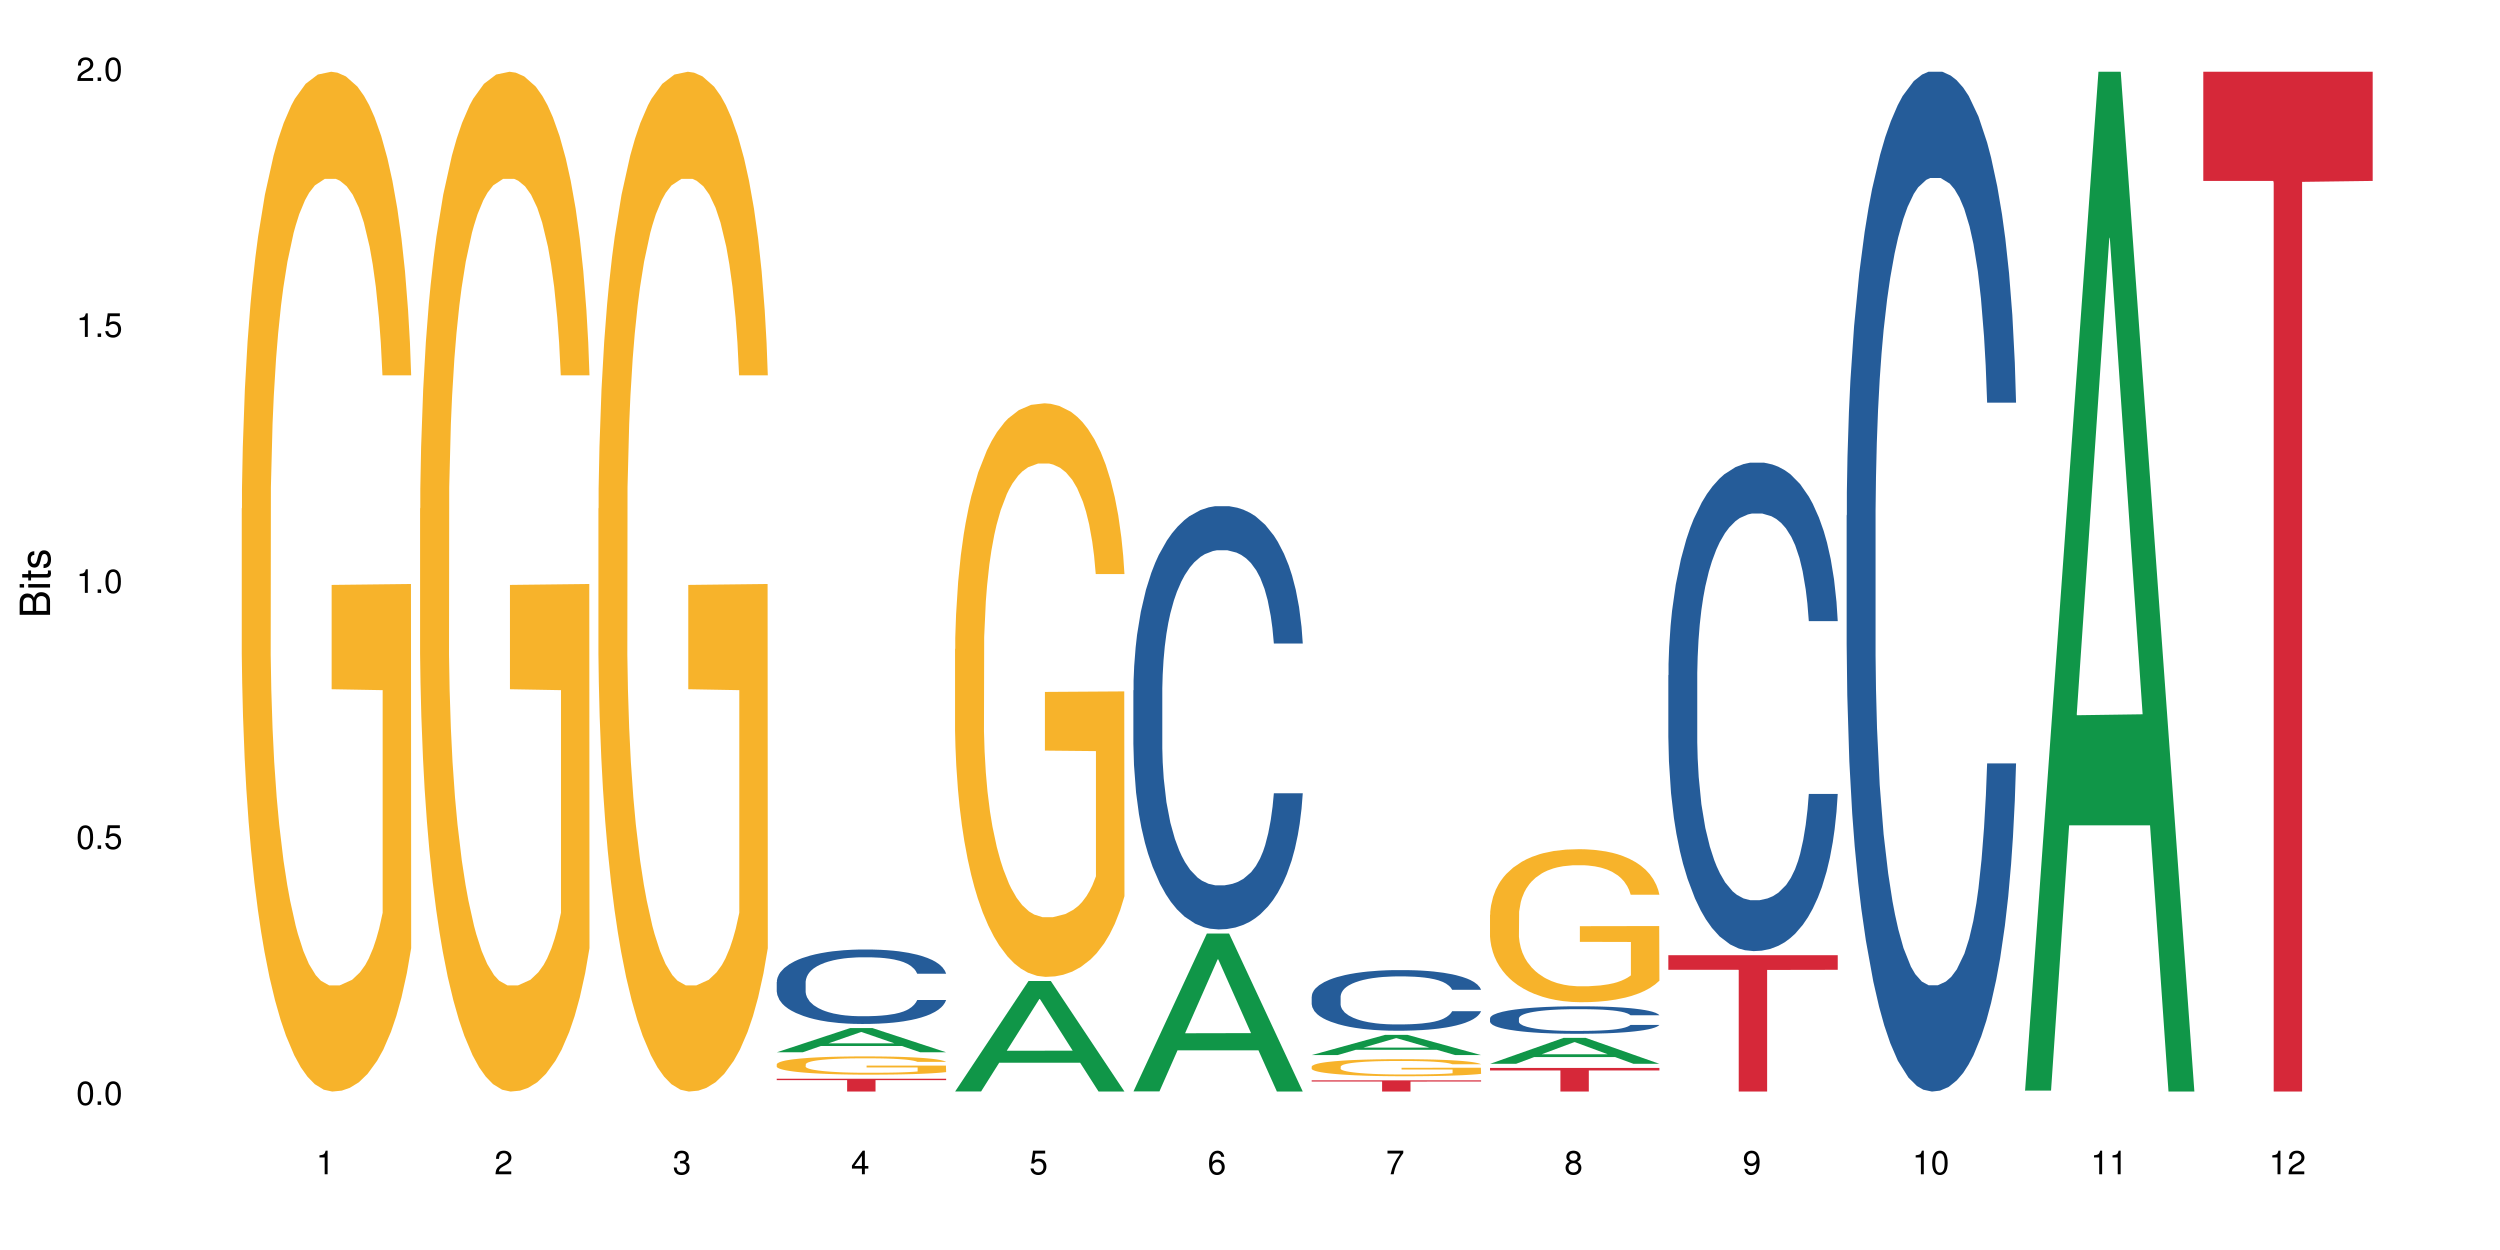 <?xml version="1.0" encoding="UTF-8"?>
<svg xmlns="http://www.w3.org/2000/svg" xmlns:xlink="http://www.w3.org/1999/xlink" width="720pt" height="360pt" viewBox="0 0 720 360" version="1.1">
<defs>
<g>
<symbol overflow="visible" id="glyph0-0">
<path style="stroke:none;" d=""/>
</symbol>
<symbol overflow="visible" id="glyph0-1">
<path style="stroke:none;" d="M 2.641 -6.797 C 2 -6.797 1.422 -6.531 1.078 -6.047 C 0.641 -5.453 0.406 -4.547 0.406 -3.297 C 0.406 -1 1.188 0.219 2.641 0.219 C 4.078 0.219 4.859 -1 4.859 -3.234 C 4.859 -4.562 4.656 -5.438 4.203 -6.047 C 3.844 -6.531 3.281 -6.797 2.641 -6.797 Z M 2.641 -6.047 C 3.547 -6.047 4 -5.125 4 -3.312 C 4 -1.375 3.562 -0.484 2.625 -0.484 C 1.734 -0.484 1.281 -1.422 1.281 -3.281 C 1.281 -5.141 1.734 -6.047 2.641 -6.047 Z M 2.641 -6.047 "/>
</symbol>
<symbol overflow="visible" id="glyph0-2">
<path style="stroke:none;" d="M 1.828 -1 L 0.828 -1 L 0.828 0 L 1.828 0 Z M 1.828 -1 "/>
</symbol>
<symbol overflow="visible" id="glyph0-3">
<path style="stroke:none;" d="M 4.562 -6.797 L 1.062 -6.797 L 0.547 -3.094 L 1.328 -3.094 C 1.719 -3.562 2.047 -3.734 2.578 -3.734 C 3.484 -3.734 4.062 -3.109 4.062 -2.094 C 4.062 -1.125 3.484 -0.531 2.578 -0.531 C 1.828 -0.531 1.375 -0.906 1.188 -1.672 L 0.328 -1.672 C 0.453 -1.109 0.547 -0.844 0.75 -0.594 C 1.125 -0.078 1.828 0.219 2.594 0.219 C 3.969 0.219 4.922 -0.781 4.922 -2.219 C 4.922 -3.562 4.031 -4.484 2.719 -4.484 C 2.25 -4.484 1.859 -4.359 1.469 -4.062 L 1.734 -5.969 L 4.562 -5.969 Z M 4.562 -6.797 "/>
</symbol>
<symbol overflow="visible" id="glyph0-4">
<path style="stroke:none;" d="M 2.484 -4.844 L 2.484 0 L 3.328 0 L 3.328 -6.797 L 2.766 -6.797 C 2.469 -5.75 2.281 -5.609 0.984 -5.453 L 0.984 -4.844 Z M 2.484 -4.844 "/>
</symbol>
<symbol overflow="visible" id="glyph0-5">
<path style="stroke:none;" d="M 4.859 -0.828 L 1.281 -0.828 C 1.359 -1.391 1.672 -1.75 2.5 -2.234 L 3.469 -2.75 C 4.406 -3.266 4.906 -3.969 4.906 -4.812 C 4.906 -5.375 4.672 -5.906 4.266 -6.266 C 3.859 -6.625 3.375 -6.797 2.719 -6.797 C 1.859 -6.797 1.219 -6.5 0.844 -5.922 C 0.609 -5.562 0.5 -5.125 0.484 -4.438 L 1.328 -4.438 C 1.359 -4.906 1.406 -5.188 1.531 -5.406 C 1.75 -5.812 2.188 -6.062 2.703 -6.062 C 3.469 -6.062 4.031 -5.516 4.031 -4.781 C 4.031 -4.25 3.719 -3.797 3.125 -3.438 L 2.234 -2.938 C 0.812 -2.141 0.406 -1.5 0.328 0 L 4.859 0 Z M 4.859 -0.828 "/>
</symbol>
<symbol overflow="visible" id="glyph0-6">
<path style="stroke:none;" d="M 2.125 -3.125 L 2.578 -3.125 C 3.516 -3.125 3.984 -2.703 3.984 -1.891 C 3.984 -1.031 3.469 -0.531 2.578 -0.531 C 1.656 -0.531 1.203 -0.984 1.156 -1.969 L 0.312 -1.969 C 0.344 -1.422 0.438 -1.078 0.609 -0.766 C 0.953 -0.109 1.625 0.219 2.547 0.219 C 3.953 0.219 4.859 -0.609 4.859 -1.906 C 4.859 -2.766 4.516 -3.25 3.703 -3.516 C 4.344 -3.766 4.656 -4.25 4.656 -4.938 C 4.656 -6.109 3.875 -6.797 2.578 -6.797 C 1.203 -6.797 0.484 -6.047 0.453 -4.609 L 1.297 -4.609 C 1.312 -5.016 1.344 -5.25 1.453 -5.453 C 1.641 -5.828 2.062 -6.062 2.594 -6.062 C 3.344 -6.062 3.797 -5.625 3.797 -4.906 C 3.797 -4.422 3.609 -4.141 3.25 -3.984 C 3.016 -3.891 2.719 -3.844 2.125 -3.844 Z M 2.125 -3.125 "/>
</symbol>
<symbol overflow="visible" id="glyph0-7">
<path style="stroke:none;" d="M 3.141 -1.625 L 3.141 0 L 3.984 0 L 3.984 -1.625 L 4.984 -1.625 L 4.984 -2.391 L 3.984 -2.391 L 3.984 -6.797 L 3.359 -6.797 L 0.266 -2.516 L 0.266 -1.625 Z M 3.141 -2.391 L 1 -2.391 L 3.141 -5.359 Z M 3.141 -2.391 "/>
</symbol>
<symbol overflow="visible" id="glyph0-8">
<path style="stroke:none;" d="M 4.781 -5.031 C 4.609 -6.141 3.891 -6.797 2.844 -6.797 C 2.094 -6.797 1.422 -6.438 1.031 -5.828 C 0.609 -5.172 0.406 -4.344 0.406 -3.094 C 0.406 -1.953 0.578 -1.234 0.984 -0.625 C 1.359 -0.078 1.953 0.219 2.703 0.219 C 3.984 0.219 4.922 -0.734 4.922 -2.078 C 4.922 -3.344 4.062 -4.234 2.844 -4.234 C 2.172 -4.234 1.641 -3.969 1.281 -3.469 C 1.281 -5.125 1.828 -6.047 2.797 -6.047 C 3.391 -6.047 3.797 -5.672 3.938 -5.031 Z M 2.734 -3.484 C 3.547 -3.484 4.062 -2.922 4.062 -2 C 4.062 -1.156 3.484 -0.531 2.703 -0.531 C 1.922 -0.531 1.328 -1.188 1.328 -2.047 C 1.328 -2.891 1.906 -3.484 2.734 -3.484 Z M 2.734 -3.484 "/>
</symbol>
<symbol overflow="visible" id="glyph0-9">
<path style="stroke:none;" d="M 4.984 -6.797 L 0.438 -6.797 L 0.438 -5.969 L 4.109 -5.969 C 2.5 -3.656 1.828 -2.234 1.328 0 L 2.219 0 C 2.594 -2.172 3.453 -4.047 4.984 -6.094 Z M 4.984 -6.797 "/>
</symbol>
<symbol overflow="visible" id="glyph0-10">
<path style="stroke:none;" d="M 3.75 -3.578 C 4.453 -4 4.688 -4.344 4.688 -4.984 C 4.688 -6.047 3.844 -6.797 2.641 -6.797 C 1.438 -6.797 0.594 -6.047 0.594 -4.984 C 0.594 -4.359 0.828 -4.016 1.516 -3.578 C 0.734 -3.203 0.359 -2.641 0.359 -1.891 C 0.359 -0.641 1.297 0.219 2.641 0.219 C 3.984 0.219 4.922 -0.641 4.922 -1.875 C 4.922 -2.641 4.531 -3.203 3.75 -3.578 Z M 2.641 -6.047 C 3.359 -6.047 3.812 -5.625 3.812 -4.969 C 3.812 -4.344 3.344 -3.922 2.641 -3.922 C 1.922 -3.922 1.453 -4.344 1.453 -4.984 C 1.453 -5.625 1.922 -6.047 2.641 -6.047 Z M 2.641 -3.203 C 3.484 -3.203 4.062 -2.672 4.062 -1.875 C 4.062 -1.062 3.484 -0.531 2.625 -0.531 C 1.797 -0.531 1.219 -1.078 1.219 -1.875 C 1.219 -2.672 1.797 -3.203 2.641 -3.203 Z M 2.641 -3.203 "/>
</symbol>
<symbol overflow="visible" id="glyph0-11">
<path style="stroke:none;" d="M 0.516 -1.547 C 0.672 -0.438 1.406 0.219 2.438 0.219 C 3.188 0.219 3.859 -0.141 4.266 -0.75 C 4.688 -1.406 4.891 -2.25 4.891 -3.484 C 4.891 -4.625 4.703 -5.359 4.312 -5.953 C 3.938 -6.5 3.344 -6.797 2.594 -6.797 C 1.297 -6.797 0.359 -5.844 0.359 -4.516 C 0.359 -3.25 1.234 -2.344 2.453 -2.344 C 3.094 -2.344 3.562 -2.578 4.016 -3.109 C 4 -1.453 3.469 -0.531 2.5 -0.531 C 1.906 -0.531 1.484 -0.906 1.359 -1.547 Z M 2.578 -6.062 C 3.375 -6.062 3.969 -5.406 3.969 -4.531 C 3.969 -3.688 3.375 -3.094 2.547 -3.094 C 1.734 -3.094 1.234 -3.672 1.234 -4.578 C 1.234 -5.438 1.797 -6.062 2.578 -6.062 Z M 2.578 -6.062 "/>
</symbol>
<symbol overflow="visible" id="glyph1-0">
<path style="stroke:none;" d=""/>
</symbol>
<symbol overflow="visible" id="glyph1-1">
<path style="stroke:none;" d="M 0 -0.953 L 0 -4.891 C 0 -5.719 -0.234 -6.344 -0.734 -6.797 C -1.188 -7.234 -1.812 -7.469 -2.5 -7.469 C -3.547 -7.469 -4.188 -7 -4.625 -5.875 C -4.984 -6.672 -5.641 -7.094 -6.531 -7.094 C -7.156 -7.094 -7.734 -6.859 -8.141 -6.391 C -8.562 -5.938 -8.75 -5.344 -8.75 -4.5 L -8.75 -0.953 Z M -4.984 -2.062 L -7.766 -2.062 L -7.766 -4.219 C -7.766 -4.844 -7.688 -5.203 -7.453 -5.5 C -7.219 -5.812 -6.859 -5.969 -6.375 -5.969 C -5.906 -5.969 -5.531 -5.812 -5.297 -5.5 C -5.062 -5.203 -4.984 -4.844 -4.984 -4.219 Z M -0.984 -2.062 L -4 -2.062 L -4 -4.781 C -4 -5.328 -3.859 -5.688 -3.578 -5.953 C -3.297 -6.219 -2.922 -6.359 -2.484 -6.359 C -2.062 -6.359 -1.688 -6.219 -1.406 -5.953 C -1.109 -5.688 -0.984 -5.328 -0.984 -4.781 Z M -0.984 -2.062 "/>
</symbol>
<symbol overflow="visible" id="glyph1-2">
<path style="stroke:none;" d="M -6.281 -1.797 L -6.281 -0.797 L 0 -0.797 L 0 -1.797 Z M -8.75 -1.797 L -8.75 -0.797 L -7.484 -0.797 L -7.484 -1.797 Z M -8.75 -1.797 "/>
</symbol>
<symbol overflow="visible" id="glyph1-3">
<path style="stroke:none;" d="M -6.281 -3.047 L -6.281 -2.016 L -8.016 -2.016 L -8.016 -1.016 L -6.281 -1.016 L -6.281 -0.172 L -5.469 -0.172 L -5.469 -1.016 L -0.719 -1.016 C -0.078 -1.016 0.281 -1.453 0.281 -2.234 C 0.281 -2.469 0.25 -2.719 0.188 -3.047 L -0.641 -3.047 C -0.609 -2.922 -0.594 -2.766 -0.594 -2.562 C -0.594 -2.141 -0.719 -2.016 -1.156 -2.016 L -5.469 -2.016 L -5.469 -3.047 Z M -6.281 -3.047 "/>
</symbol>
<symbol overflow="visible" id="glyph1-4">
<path style="stroke:none;" d="M -4.531 -5.25 C -5.766 -5.25 -6.469 -4.422 -6.469 -2.969 C -6.469 -1.516 -5.719 -0.562 -4.547 -0.562 C -3.562 -0.562 -3.094 -1.062 -2.734 -2.562 L -2.516 -3.484 C -2.344 -4.188 -2.094 -4.469 -1.625 -4.469 C -1.047 -4.469 -0.641 -3.875 -0.641 -3 C -0.641 -2.453 -0.797 -2 -1.062 -1.75 C -1.25 -1.594 -1.422 -1.531 -1.875 -1.469 L -1.875 -0.406 C -0.422 -0.453 0.281 -1.266 0.281 -2.922 C 0.281 -4.5 -0.5 -5.516 -1.719 -5.516 C -2.656 -5.516 -3.172 -4.984 -3.469 -3.734 L -3.703 -2.766 C -3.891 -1.953 -4.156 -1.609 -4.594 -1.609 C -5.172 -1.609 -5.547 -2.125 -5.547 -2.938 C -5.547 -3.75 -5.203 -4.172 -4.531 -4.203 Z M -4.531 -5.25 "/>
</symbol>
</g>
</defs>
<g id="surface42121">
<rect x="0" y="0" width="720" height="360" style="fill:rgb(100%,100%,100%);fill-opacity:1;stroke:none;"/>
<path style=" stroke:none;fill-rule:nonzero;fill:rgb(96.863%,70.196%,16.863%);fill-opacity:1;" d="M 69.629 146.461 L 69.688 146.191 L 69.688 140.828 L 69.926 128.758 L 70.523 112.129 L 71.297 98.449 L 72.129 87.719 L 72.664 82.086 L 73.555 74.039 L 74.328 68.141 L 76.293 56.07 L 78.793 44.805 L 80.16 39.977 L 81.707 35.414 L 83.91 30.32 L 84.922 28.441 L 88.016 24.148 L 91.523 21.469 L 95.391 20.664 L 97.176 20.93 L 99.617 22.004 L 102.949 24.953 L 104.852 27.637 L 106.34 30.32 L 107.887 33.805 L 109.789 39.172 L 111.574 45.609 L 113.004 52.047 L 114.43 60.094 L 115.621 68.676 L 116.633 78.062 L 117.523 89.328 L 118.062 98.715 L 118.418 108.105 L 110.148 108.105 L 109.672 98.715 L 109.137 91.477 L 108.242 82.625 L 107.352 76.188 L 106.457 71.09 L 104.793 64.117 L 103.363 59.824 L 101.578 56.07 L 99.855 53.656 L 97.891 52.047 L 96.699 51.508 L 93.547 51.508 L 90.691 53.387 L 89.027 55.531 L 87.836 57.68 L 86.168 61.703 L 85.16 64.922 L 84.562 67.066 L 82.777 75.383 L 81.59 82.891 L 80.934 87.988 L 80.102 96.035 L 79.508 103.277 L 78.852 114.004 L 78.496 122.051 L 78.02 140.293 L 77.961 188.574 L 78.137 198.766 L 78.496 209.762 L 78.969 219.418 L 79.684 229.609 L 80.398 237.391 L 81.648 247.852 L 82.719 254.824 L 83.551 259.383 L 85.16 266.625 L 85.812 269.039 L 87.359 273.867 L 88.965 277.625 L 90.93 280.844 L 92.418 282.453 L 94.797 283.793 L 97.832 283.793 L 101.402 282.184 L 103.664 280.039 L 105.211 277.891 L 106.219 276.016 L 107.469 273.062 L 108.363 270.383 L 109.195 267.43 L 110.207 262.871 L 110.207 198.766 L 95.512 198.496 L 95.512 168.457 L 118.359 168.188 L 118.418 273.062 L 117.168 280.305 L 115.621 287.281 L 114.133 292.645 L 112.586 297.203 L 110.387 302.301 L 108.602 305.52 L 105.863 309.273 L 103.363 311.688 L 100.746 313.297 L 98.426 314.102 L 95.691 314.371 L 93.25 313.836 L 90.633 312.227 L 88.551 310.078 L 86.645 307.398 L 84.742 303.91 L 82.363 298.277 L 80.816 293.719 L 79.207 288.086 L 77.602 281.379 L 76.176 274.137 L 75.223 268.504 L 74.27 262.066 L 73.258 254.02 L 72.309 244.898 L 71.594 236.586 L 70.938 227.195 L 70.461 218.344 L 69.988 206.277 L 69.75 196.621 L 69.629 188.305 Z M 69.629 146.461 "/>
<path style=" stroke:none;fill-rule:nonzero;fill:rgb(96.863%,70.196%,16.863%);fill-opacity:1;" d="M 120.984 146.461 L 121.047 146.191 L 121.047 140.828 L 121.281 128.758 L 121.879 112.129 L 122.652 98.449 L 123.484 87.719 L 124.02 82.086 L 124.914 74.039 L 125.688 68.141 L 127.648 56.07 L 130.148 44.805 L 131.516 39.977 L 133.062 35.414 L 135.266 30.32 L 136.277 28.441 L 139.371 24.148 L 142.883 21.469 L 146.75 20.664 L 148.535 20.93 L 150.973 22.004 L 154.305 24.953 L 156.207 27.637 L 157.695 30.32 L 159.242 33.805 L 161.148 39.172 L 162.934 45.609 L 164.359 52.047 L 165.789 60.094 L 166.977 68.676 L 167.988 78.062 L 168.883 89.328 L 169.418 98.715 L 169.773 108.105 L 161.504 108.105 L 161.027 98.715 L 160.492 91.477 L 159.602 82.625 L 158.707 76.188 L 157.816 71.09 L 156.148 64.117 L 154.723 59.824 L 152.938 56.07 L 151.211 53.656 L 149.246 52.047 L 148.059 51.508 L 144.902 51.508 L 142.047 53.387 L 140.383 55.531 L 139.191 57.68 L 137.527 61.703 L 136.516 64.922 L 135.918 67.066 L 134.133 75.383 L 132.945 82.891 L 132.289 87.988 L 131.457 96.035 L 130.863 103.277 L 130.207 114.004 L 129.852 122.051 L 129.375 140.293 L 129.316 188.574 L 129.492 198.766 L 129.852 209.762 L 130.328 219.418 L 131.039 229.609 L 131.754 237.391 L 133.004 247.852 L 134.074 254.824 L 134.906 259.383 L 136.516 266.625 L 137.168 269.039 L 138.715 273.867 L 140.324 277.625 L 142.285 280.844 L 143.773 282.453 L 146.152 283.793 L 149.188 283.793 L 152.758 282.184 L 155.02 280.039 L 156.566 277.891 L 157.578 276.016 L 158.828 273.062 L 159.719 270.383 L 160.551 267.43 L 161.562 262.871 L 161.562 198.766 L 146.867 198.496 L 146.867 168.457 L 169.715 168.188 L 169.773 273.062 L 168.523 280.305 L 166.977 287.281 L 165.492 292.645 L 163.941 297.203 L 161.742 302.301 L 159.957 305.52 L 157.219 309.273 L 154.723 311.688 L 152.102 313.297 L 149.781 314.102 L 147.047 314.371 L 144.605 313.836 L 141.988 312.227 L 139.906 310.078 L 138.004 307.398 L 136.098 303.91 L 133.719 298.277 L 132.172 293.719 L 130.566 288.086 L 128.957 281.379 L 127.531 274.137 L 126.578 268.504 L 125.625 262.066 L 124.613 254.02 L 123.664 244.898 L 122.949 236.586 L 122.293 227.195 L 121.82 218.344 L 121.344 206.277 L 121.105 196.621 L 120.984 188.305 Z M 120.984 146.461 "/>
<path style=" stroke:none;fill-rule:nonzero;fill:rgb(96.863%,70.196%,16.863%);fill-opacity:1;" d="M 172.344 146.461 L 172.402 146.191 L 172.402 140.828 L 172.641 128.758 L 173.234 112.129 L 174.008 98.449 L 174.84 87.719 L 175.375 82.086 L 176.27 74.039 L 177.043 68.141 L 179.004 56.07 L 181.504 44.805 L 182.875 39.977 L 184.422 35.414 L 186.621 30.32 L 187.633 28.441 L 190.727 24.148 L 194.238 21.469 L 198.105 20.664 L 199.891 20.93 L 202.328 22.004 L 205.66 24.953 L 207.566 27.637 L 209.051 30.32 L 210.598 33.805 L 212.504 39.172 L 214.289 45.609 L 215.715 52.047 L 217.145 60.094 L 218.336 68.676 L 219.344 78.062 L 220.238 89.328 L 220.773 98.715 L 221.129 108.105 L 212.859 108.105 L 212.383 98.715 L 211.848 91.477 L 210.957 82.625 L 210.062 76.188 L 209.172 71.09 L 207.504 64.117 L 206.078 59.824 L 204.293 56.07 L 202.566 53.656 L 200.605 52.047 L 199.414 51.508 L 196.262 51.508 L 193.402 53.387 L 191.738 55.531 L 190.547 57.68 L 188.883 61.703 L 187.871 64.922 L 187.277 67.066 L 185.492 75.383 L 184.301 82.891 L 183.648 87.988 L 182.812 96.035 L 182.219 103.277 L 181.562 114.004 L 181.207 122.051 L 180.73 140.293 L 180.672 188.574 L 180.852 198.766 L 181.207 209.762 L 181.684 219.418 L 182.398 229.609 L 183.109 237.391 L 184.359 247.852 L 185.43 254.824 L 186.266 259.383 L 187.871 266.625 L 188.527 269.039 L 190.074 273.867 L 191.68 277.625 L 193.641 280.844 L 195.129 282.453 L 197.508 283.793 L 200.543 283.793 L 204.113 282.184 L 206.375 280.039 L 207.922 277.891 L 208.934 276.016 L 210.184 273.062 L 211.074 270.383 L 211.906 267.43 L 212.918 262.871 L 212.918 198.766 L 198.223 198.496 L 198.223 168.457 L 221.07 168.188 L 221.129 273.062 L 219.883 280.305 L 218.336 287.281 L 216.848 292.645 L 215.301 297.203 L 213.098 302.301 L 211.312 305.52 L 208.578 309.273 L 206.078 311.688 L 203.461 313.297 L 201.141 314.102 L 198.402 314.371 L 195.961 313.836 L 193.344 312.227 L 191.262 310.078 L 189.359 307.398 L 187.453 303.91 L 185.074 298.277 L 183.527 293.719 L 181.922 288.086 L 180.316 281.379 L 178.887 274.137 L 177.934 268.504 L 176.984 262.066 L 175.973 254.02 L 175.02 244.898 L 174.305 236.586 L 173.652 227.195 L 173.176 218.344 L 172.699 206.277 L 172.461 196.621 L 172.344 188.305 Z M 172.344 146.461 "/>
<path style=" stroke:none;fill-rule:nonzero;fill:rgb(6.275%,58.824%,28.235%);fill-opacity:1;" d="M 223.699 303.055 L 223.75 303.047 L 244.859 296.086 L 251.273 296.086 L 272.488 303.062 L 265.031 303.062 L 259.715 301.242 L 236.418 301.242 L 231.203 303.055 L 223.699 303.055 L 238.656 300.488 L 257.578 300.48 L 248.145 297.227 L 248.039 297.219 L 247.938 297.238 L 238.605 300.48 L 238.656 300.488 Z M 223.699 303.055 "/>
<path style=" stroke:none;fill-rule:nonzero;fill:rgb(14.51%,36.078%,60%);fill-opacity:1;" d="M 223.699 282.797 L 223.758 282.777 L 223.758 282.309 L 223.938 281.562 L 224.352 280.621 L 224.77 279.973 L 225.84 278.816 L 227.328 277.703 L 228.875 276.84 L 230.004 276.328 L 231.016 275.938 L 233.336 275.211 L 234.824 274.84 L 236.43 274.508 L 238.395 274.172 L 239.82 273.977 L 243.035 273.664 L 245.414 273.527 L 247.258 273.469 L 251.246 273.469 L 253.625 273.547 L 255.352 273.645 L 257.254 273.801 L 258.863 273.977 L 261.656 274.41 L 264.156 274.957 L 265.289 275.27 L 267.074 275.879 L 268.441 276.465 L 269.395 276.977 L 270.465 277.703 L 271.414 278.582 L 272.129 279.582 L 272.488 280.426 L 264.156 280.426 L 263.742 279.641 L 263.266 279.035 L 262.371 278.23 L 261.48 277.664 L 260.23 277.094 L 259.102 276.723 L 257.551 276.348 L 256.184 276.113 L 254.758 275.938 L 253.387 275.82 L 250.77 275.703 L 247.734 275.703 L 246.605 275.742 L 244.285 275.898 L 243.035 276.035 L 241.25 276.309 L 240 276.566 L 238.512 276.957 L 237.5 277.289 L 236.254 277.801 L 235.359 278.25 L 234.348 278.898 L 233.754 279.387 L 233.219 279.934 L 232.742 280.582 L 232.387 281.27 L 232.148 281.992 L 232.027 282.699 L 232.027 285.734 L 232.148 286.441 L 232.445 287.266 L 233.219 288.461 L 234.348 289.5 L 235.656 290.32 L 236.906 290.91 L 237.621 291.184 L 238.574 291.496 L 240.059 291.891 L 242.203 292.281 L 243.453 292.438 L 245.355 292.594 L 247.32 292.672 L 249.938 292.672 L 252.258 292.594 L 253.805 292.496 L 255.41 292.34 L 257.613 292.008 L 258.98 291.695 L 260.172 291.32 L 261.062 290.949 L 261.656 290.637 L 262.551 290.027 L 263.266 289.363 L 263.801 288.676 L 264.156 288.008 L 272.488 288.008 L 272.129 288.793 L 271.594 289.559 L 271.059 290.125 L 270.227 290.812 L 269.273 291.418 L 267.906 292.105 L 266.773 292.555 L 265.289 293.047 L 263.918 293.418 L 262.43 293.75 L 260.23 294.145 L 258.801 294.34 L 257.254 294.516 L 255.41 294.672 L 253.09 294.809 L 250.59 294.887 L 248.27 294.906 L 245.773 294.867 L 243.926 294.789 L 241.488 294.613 L 238.453 294.262 L 236.254 293.891 L 234.527 293.516 L 233.039 293.125 L 231.375 292.594 L 229.23 291.734 L 227.922 291.066 L 227.031 290.52 L 226.02 289.754 L 225.305 289.066 L 224.473 287.969 L 223.875 286.578 L 223.699 285.5 Z M 223.699 282.797 "/>
<path style=" stroke:none;fill-rule:nonzero;fill:rgb(96.863%,70.196%,16.863%);fill-opacity:1;" d="M 223.699 306.496 L 223.758 306.492 L 223.758 306.395 L 223.996 306.18 L 224.59 305.879 L 225.363 305.637 L 226.195 305.441 L 226.734 305.34 L 227.625 305.199 L 228.398 305.09 L 230.363 304.875 L 232.859 304.672 L 234.23 304.586 L 235.777 304.504 L 237.977 304.414 L 238.988 304.379 L 242.082 304.305 L 245.594 304.254 L 249.461 304.242 L 251.246 304.246 L 253.684 304.266 L 257.016 304.316 L 258.922 304.367 L 260.41 304.414 L 261.957 304.477 L 263.859 304.574 L 265.645 304.688 L 267.074 304.805 L 268.5 304.949 L 269.691 305.102 L 270.703 305.27 L 271.594 305.473 L 272.129 305.641 L 272.488 305.809 L 264.215 305.809 L 263.742 305.641 L 263.203 305.512 L 262.312 305.352 L 261.422 305.234 L 260.527 305.145 L 258.863 305.02 L 257.434 304.941 L 255.648 304.875 L 253.922 304.832 L 251.961 304.805 L 250.77 304.793 L 247.617 304.793 L 244.762 304.828 L 243.094 304.867 L 241.906 304.902 L 240.238 304.977 L 239.227 305.035 L 238.633 305.074 L 236.848 305.223 L 235.656 305.355 L 235.004 305.449 L 234.168 305.59 L 233.574 305.723 L 232.922 305.914 L 232.562 306.059 L 232.086 306.387 L 232.027 307.25 L 232.207 307.434 L 232.562 307.629 L 233.039 307.805 L 233.754 307.984 L 234.469 308.125 L 235.719 308.312 L 236.789 308.438 L 237.621 308.52 L 239.227 308.648 L 239.883 308.691 L 241.43 308.777 L 243.035 308.848 L 245 308.902 L 246.484 308.934 L 248.867 308.957 L 251.898 308.957 L 255.469 308.93 L 257.73 308.891 L 259.277 308.852 L 260.289 308.816 L 261.539 308.766 L 262.43 308.715 L 263.266 308.664 L 264.277 308.582 L 264.277 307.434 L 249.578 307.43 L 249.578 306.891 L 272.426 306.887 L 272.488 308.766 L 271.238 308.895 L 269.691 309.02 L 268.203 309.117 L 266.656 309.195 L 264.453 309.289 L 262.668 309.348 L 259.934 309.414 L 257.434 309.457 L 254.816 309.484 L 252.496 309.5 L 249.758 309.504 L 247.32 309.496 L 244.699 309.465 L 242.617 309.43 L 240.715 309.379 L 238.812 309.316 L 236.43 309.215 L 234.883 309.133 L 233.277 309.035 L 231.672 308.914 L 230.242 308.785 L 229.293 308.684 L 228.34 308.566 L 227.328 308.422 L 226.375 308.262 L 225.66 308.109 L 225.008 307.941 L 224.531 307.785 L 224.055 307.566 L 223.816 307.395 L 223.699 307.246 Z M 223.699 306.496 "/>
<path style=" stroke:none;fill-rule:nonzero;fill:rgb(83.922%,15.686%,22.353%);fill-opacity:1;" d="M 223.699 310.684 L 272.488 310.684 L 272.488 311.078 L 252.152 311.082 L 252.152 314.371 L 243.973 314.371 L 243.973 311.086 L 243.855 311.078 L 223.699 311.078 Z M 223.699 310.684 "/>
<path style=" stroke:none;fill-rule:nonzero;fill:rgb(6.275%,58.824%,28.235%);fill-opacity:1;" d="M 275.055 314.34 L 275.105 314.312 L 296.219 282.523 L 302.629 282.523 L 323.844 314.371 L 316.391 314.371 L 311.074 306.059 L 287.773 306.059 L 282.559 314.34 L 275.055 314.34 L 290.016 302.617 L 308.934 302.59 L 299.5 287.727 L 299.398 287.699 L 299.293 287.785 L 289.961 302.59 L 290.016 302.617 Z M 275.055 314.34 "/>
<path style=" stroke:none;fill-rule:nonzero;fill:rgb(96.863%,70.196%,16.863%);fill-opacity:1;" d="M 275.055 186.902 L 275.113 186.754 L 275.113 183.734 L 275.352 176.945 L 275.945 167.594 L 276.719 159.898 L 277.555 153.863 L 278.09 150.695 L 278.98 146.168 L 279.754 142.852 L 281.719 136.062 L 284.219 129.727 L 285.586 127.008 L 287.133 124.445 L 289.336 121.578 L 290.344 120.523 L 293.438 118.109 L 296.949 116.602 L 300.816 116.148 L 302.602 116.297 L 305.043 116.902 L 308.375 118.562 L 310.277 120.07 L 311.766 121.578 L 313.312 123.539 L 315.215 126.559 L 317 130.176 L 318.43 133.797 L 319.855 138.324 L 321.047 143.152 L 322.059 148.434 L 322.949 154.77 L 323.484 160.051 L 323.844 165.328 L 315.574 165.328 L 315.098 160.051 L 314.562 155.977 L 313.668 150.996 L 312.777 147.375 L 311.883 144.512 L 310.219 140.586 L 308.789 138.172 L 307.004 136.062 L 305.281 134.703 L 303.316 133.797 L 302.125 133.496 L 298.973 133.496 L 296.117 134.551 L 294.449 135.758 L 293.262 136.965 L 291.594 139.23 L 290.582 141.039 L 289.988 142.246 L 288.203 146.922 L 287.012 151.148 L 286.359 154.016 L 285.527 158.539 L 284.93 162.613 L 284.277 168.648 L 283.918 173.176 L 283.445 183.434 L 283.383 210.59 L 283.562 216.32 L 283.918 222.508 L 284.395 227.938 L 285.109 233.672 L 285.824 238.047 L 287.074 243.93 L 288.145 247.852 L 288.977 250.418 L 290.582 254.492 L 291.238 255.848 L 292.785 258.562 L 294.391 260.676 L 296.355 262.488 L 297.844 263.391 L 300.223 264.145 L 303.258 264.145 L 306.828 263.242 L 309.086 262.035 L 310.633 260.828 L 311.645 259.77 L 312.895 258.109 L 313.789 256.602 L 314.621 254.941 L 315.633 252.379 L 315.633 216.32 L 300.938 216.172 L 300.938 199.273 L 323.785 199.121 L 323.844 258.109 L 322.594 262.184 L 321.047 266.105 L 319.559 269.125 L 318.012 271.688 L 315.812 274.555 L 314.027 276.367 L 311.289 278.477 L 308.789 279.836 L 306.172 280.742 L 303.852 281.195 L 301.113 281.344 L 298.676 281.043 L 296.059 280.137 L 293.977 278.93 L 292.07 277.422 L 290.168 275.461 L 287.789 272.293 L 286.238 269.727 L 284.633 266.559 L 283.027 262.789 L 281.598 258.715 L 280.648 255.547 L 279.695 251.926 L 278.684 247.398 L 277.73 242.27 L 277.02 237.594 L 276.363 232.312 L 275.887 227.336 L 275.41 220.547 L 275.172 215.113 L 275.055 210.438 Z M 275.055 186.902 "/>
<path style=" stroke:none;fill-rule:nonzero;fill:rgb(6.275%,58.824%,28.235%);fill-opacity:1;" d="M 326.41 314.328 L 326.465 314.285 L 347.574 268.863 L 353.984 268.863 L 375.199 314.371 L 367.746 314.371 L 362.43 302.492 L 339.129 302.492 L 333.918 314.328 L 326.41 314.328 L 341.371 297.578 L 360.293 297.535 L 350.855 276.297 L 350.754 276.254 L 350.648 276.383 L 341.32 297.535 L 341.371 297.578 Z M 326.41 314.328 "/>
<path style=" stroke:none;fill-rule:nonzero;fill:rgb(14.51%,36.078%,60%);fill-opacity:1;" d="M 326.41 198.816 L 326.469 198.707 L 326.469 196.031 L 326.648 191.797 L 327.066 186.449 L 327.48 182.77 L 328.555 176.195 L 330.039 169.844 L 331.586 164.941 L 332.719 162.047 L 333.73 159.816 L 336.051 155.695 L 337.535 153.578 L 339.145 151.684 L 341.105 149.789 L 342.535 148.672 L 345.746 146.891 L 348.129 146.109 L 349.973 145.777 L 353.957 145.777 L 356.34 146.223 L 358.062 146.777 L 359.969 147.672 L 361.574 148.672 L 364.371 151.125 L 366.871 154.246 L 368 156.027 L 369.785 159.48 L 371.152 162.824 L 372.105 165.723 L 373.176 169.844 L 374.129 174.859 L 374.844 180.543 L 375.199 185.336 L 366.871 185.336 L 366.453 180.879 L 365.977 177.422 L 365.086 172.855 L 364.191 169.621 L 362.941 166.391 L 361.812 164.273 L 360.266 162.156 L 358.898 160.82 L 357.469 159.816 L 356.102 159.148 L 353.484 158.48 L 350.449 158.48 L 349.316 158.703 L 346.996 159.594 L 345.746 160.375 L 343.961 161.934 L 342.715 163.383 L 341.227 165.609 L 340.215 167.504 L 338.965 170.402 L 338.074 172.965 L 337.062 176.645 L 336.465 179.43 L 335.93 182.547 L 335.453 186.227 L 335.098 190.125 L 334.859 194.25 L 334.742 198.262 L 334.742 215.531 L 334.859 219.543 L 335.156 224.223 L 335.93 231.023 L 337.062 236.926 L 338.371 241.609 L 339.621 244.949 L 340.332 246.512 L 341.285 248.293 L 342.773 250.523 L 344.914 252.75 L 346.164 253.641 L 348.066 254.535 L 350.031 254.98 L 352.648 254.98 L 354.969 254.535 L 356.516 253.977 L 358.125 253.086 L 360.324 251.191 L 361.691 249.406 L 362.883 247.289 L 363.777 245.172 L 364.371 243.391 L 365.262 239.938 L 365.977 236.148 L 366.512 232.246 L 366.871 228.457 L 375.199 228.457 L 374.844 232.914 L 374.309 237.262 L 373.77 240.492 L 372.938 244.395 L 371.988 247.848 L 370.617 251.746 L 369.488 254.312 L 368 257.098 L 366.633 259.215 L 365.145 261.109 L 362.941 263.336 L 361.516 264.453 L 359.969 265.453 L 358.125 266.344 L 355.805 267.125 L 353.305 267.57 L 350.984 267.684 L 348.484 267.461 L 346.641 267.016 L 344.199 266.012 L 341.168 264.004 L 338.965 261.887 L 337.238 259.77 L 335.754 257.543 L 334.086 254.535 L 331.945 249.629 L 330.637 245.844 L 329.742 242.723 L 328.73 238.375 L 328.016 234.477 L 327.184 228.234 L 326.59 220.324 L 326.41 214.195 Z M 326.41 198.816 "/>
<path style=" stroke:none;fill-rule:nonzero;fill:rgb(6.275%,58.824%,28.235%);fill-opacity:1;" d="M 377.766 303.855 L 377.82 303.852 L 398.93 298.035 L 405.34 298.035 L 426.555 303.863 L 419.102 303.863 L 413.785 302.34 L 390.484 302.34 L 385.273 303.855 L 377.766 303.855 L 392.727 301.711 L 411.648 301.707 L 402.215 298.988 L 402.109 298.98 L 402.004 298.996 L 392.676 301.707 L 392.727 301.711 Z M 377.766 303.855 "/>
<path style=" stroke:none;fill-rule:nonzero;fill:rgb(14.51%,36.078%,60%);fill-opacity:1;" d="M 377.766 286.988 L 377.828 286.973 L 377.828 286.59 L 378.004 285.984 L 378.422 285.215 L 378.84 284.691 L 379.91 283.746 L 381.395 282.836 L 382.945 282.137 L 384.074 281.719 L 385.086 281.402 L 387.406 280.809 L 388.895 280.508 L 390.5 280.234 L 392.465 279.965 L 393.891 279.805 L 397.105 279.551 L 399.484 279.438 L 401.328 279.391 L 405.316 279.391 L 407.695 279.453 L 409.422 279.531 L 411.324 279.66 L 412.93 279.805 L 415.727 280.156 L 418.227 280.602 L 419.355 280.859 L 421.141 281.352 L 422.508 281.832 L 423.461 282.246 L 424.531 282.836 L 425.484 283.555 L 426.199 284.371 L 426.555 285.059 L 418.227 285.059 L 417.809 284.418 L 417.332 283.922 L 416.441 283.27 L 415.547 282.805 L 414.301 282.344 L 413.168 282.039 L 411.621 281.734 L 410.254 281.543 L 408.824 281.402 L 407.457 281.305 L 404.84 281.211 L 401.805 281.211 L 400.676 281.242 L 398.352 281.367 L 397.105 281.48 L 395.32 281.703 L 394.07 281.91 L 392.582 282.23 L 391.57 282.504 L 390.32 282.918 L 389.43 283.285 L 388.418 283.812 L 387.824 284.211 L 387.285 284.656 L 386.812 285.184 L 386.453 285.742 L 386.215 286.336 L 386.098 286.91 L 386.098 289.383 L 386.215 289.957 L 386.512 290.629 L 387.285 291.602 L 388.418 292.449 L 389.727 293.121 L 390.977 293.598 L 391.691 293.82 L 392.641 294.078 L 394.129 294.398 L 396.27 294.715 L 397.52 294.844 L 399.426 294.973 L 401.387 295.035 L 404.004 295.035 L 406.328 294.973 L 407.875 294.891 L 409.48 294.766 L 411.68 294.492 L 413.051 294.238 L 414.238 293.934 L 415.133 293.629 L 415.727 293.375 L 416.621 292.879 L 417.332 292.336 L 417.867 291.777 L 418.227 291.234 L 426.555 291.234 L 426.199 291.875 L 425.664 292.496 L 425.129 292.961 L 424.293 293.52 L 423.344 294.012 L 421.973 294.57 L 420.844 294.938 L 419.355 295.34 L 417.988 295.641 L 416.5 295.914 L 414.301 296.234 L 412.871 296.391 L 411.324 296.535 L 409.48 296.664 L 407.16 296.773 L 404.66 296.84 L 402.34 296.855 L 399.84 296.824 L 397.996 296.758 L 395.559 296.617 L 392.523 296.328 L 390.32 296.023 L 388.598 295.723 L 387.109 295.402 L 385.441 294.973 L 383.301 294.27 L 381.992 293.727 L 381.098 293.277 L 380.086 292.656 L 379.375 292.098 L 378.539 291.203 L 377.945 290.07 L 377.766 289.191 Z M 377.766 286.988 "/>
<path style=" stroke:none;fill-rule:nonzero;fill:rgb(96.863%,70.196%,16.863%);fill-opacity:1;" d="M 377.766 307.148 L 377.828 307.145 L 377.828 307.055 L 378.066 306.852 L 378.66 306.574 L 379.434 306.344 L 380.266 306.164 L 380.801 306.07 L 381.695 305.934 L 382.469 305.836 L 384.43 305.633 L 386.93 305.445 L 388.297 305.363 L 389.844 305.289 L 392.047 305.203 L 393.059 305.172 L 396.152 305.098 L 399.664 305.055 L 403.531 305.039 L 405.316 305.047 L 407.754 305.062 L 411.086 305.113 L 412.988 305.156 L 414.477 305.203 L 416.023 305.262 L 417.93 305.352 L 419.715 305.461 L 421.141 305.566 L 422.57 305.703 L 423.758 305.844 L 424.77 306.004 L 425.664 306.191 L 426.199 306.348 L 426.555 306.508 L 418.285 306.508 L 417.809 306.348 L 417.273 306.227 L 416.383 306.078 L 415.488 305.973 L 414.598 305.887 L 412.93 305.77 L 411.504 305.699 L 409.719 305.633 L 407.992 305.594 L 406.027 305.566 L 404.84 305.559 L 401.684 305.559 L 398.828 305.59 L 397.164 305.625 L 395.973 305.66 L 394.309 305.73 L 393.297 305.781 L 392.699 305.82 L 390.918 305.957 L 389.727 306.082 L 389.07 306.168 L 388.238 306.305 L 387.645 306.426 L 386.988 306.605 L 386.633 306.738 L 386.156 307.047 L 386.098 307.855 L 386.273 308.027 L 386.633 308.211 L 387.109 308.371 L 387.824 308.543 L 388.535 308.672 L 389.785 308.848 L 390.855 308.965 L 391.691 309.043 L 393.297 309.164 L 393.949 309.203 L 395.496 309.285 L 397.105 309.348 L 399.066 309.402 L 400.555 309.43 L 402.934 309.449 L 405.969 309.449 L 409.539 309.426 L 411.801 309.387 L 413.348 309.352 L 414.359 309.32 L 415.609 309.27 L 416.5 309.227 L 417.332 309.176 L 418.344 309.102 L 418.344 308.027 L 403.648 308.02 L 403.648 307.52 L 426.496 307.512 L 426.555 309.27 L 425.305 309.395 L 423.758 309.508 L 422.273 309.598 L 420.727 309.676 L 418.523 309.762 L 416.738 309.816 L 414 309.879 L 411.504 309.918 L 408.883 309.945 L 406.562 309.961 L 403.828 309.965 L 401.387 309.953 L 398.77 309.926 L 396.688 309.891 L 394.785 309.848 L 392.879 309.789 L 390.5 309.695 L 388.953 309.617 L 387.348 309.523 L 385.738 309.41 L 384.312 309.289 L 383.359 309.195 L 382.406 309.086 L 381.395 308.953 L 380.445 308.801 L 379.73 308.66 L 379.074 308.504 L 378.602 308.355 L 378.125 308.152 L 377.887 307.988 L 377.766 307.852 Z M 377.766 307.148 "/>
<path style=" stroke:none;fill-rule:nonzero;fill:rgb(83.922%,15.686%,22.353%);fill-opacity:1;" d="M 377.766 311.145 L 426.555 311.145 L 426.555 311.488 L 406.223 311.492 L 406.223 314.371 L 398.043 314.371 L 398.043 311.496 L 397.922 311.488 L 377.766 311.488 Z M 377.766 311.145 "/>
<path style=" stroke:none;fill-rule:nonzero;fill:rgb(6.275%,58.824%,28.235%);fill-opacity:1;" d="M 429.125 306.379 L 429.176 306.371 L 450.285 298.914 L 456.695 298.914 L 477.91 306.383 L 470.457 306.383 L 465.141 304.434 L 441.84 304.434 L 436.629 306.379 L 429.125 306.379 L 444.082 303.629 L 463.004 303.621 L 453.57 300.133 L 453.465 300.125 L 453.359 300.148 L 444.031 303.621 L 444.082 303.629 Z M 429.125 306.379 "/>
<path style=" stroke:none;fill-rule:nonzero;fill:rgb(14.51%,36.078%,60%);fill-opacity:1;" d="M 429.125 293.262 L 429.184 293.254 L 429.184 293.082 L 429.363 292.805 L 429.777 292.457 L 430.195 292.219 L 431.266 291.793 L 432.754 291.379 L 434.301 291.062 L 435.43 290.875 L 436.441 290.73 L 438.762 290.461 L 440.25 290.324 L 441.855 290.199 L 443.82 290.078 L 445.246 290.004 L 448.461 289.891 L 450.84 289.84 L 452.684 289.816 L 456.672 289.816 L 459.051 289.848 L 460.777 289.883 L 462.68 289.941 L 464.285 290.004 L 467.082 290.164 L 469.582 290.367 L 470.711 290.484 L 472.496 290.707 L 473.867 290.926 L 474.816 291.113 L 475.891 291.379 L 476.84 291.707 L 477.555 292.074 L 477.91 292.387 L 469.582 292.387 L 469.164 292.098 L 468.691 291.871 L 467.797 291.574 L 466.906 291.367 L 465.656 291.156 L 464.523 291.02 L 462.977 290.883 L 461.609 290.793 L 460.18 290.73 L 458.812 290.688 L 456.195 290.641 L 453.16 290.641 L 452.031 290.656 L 449.711 290.715 L 448.461 290.766 L 446.676 290.867 L 445.426 290.961 L 443.938 291.105 L 442.926 291.227 L 441.676 291.418 L 440.785 291.582 L 439.773 291.82 L 439.18 292.004 L 438.645 292.203 L 438.168 292.445 L 437.809 292.695 L 437.57 292.965 L 437.453 293.227 L 437.453 294.348 L 437.57 294.605 L 437.871 294.91 L 438.645 295.352 L 439.773 295.734 L 441.082 296.039 L 442.332 296.258 L 443.047 296.359 L 443.996 296.473 L 445.484 296.617 L 447.629 296.762 L 448.875 296.82 L 450.781 296.879 L 452.746 296.906 L 455.363 296.906 L 457.684 296.879 L 459.23 296.844 L 460.836 296.785 L 463.039 296.664 L 464.406 296.547 L 465.598 296.41 L 466.488 296.27 L 467.082 296.156 L 467.977 295.93 L 468.691 295.684 L 469.227 295.434 L 469.582 295.188 L 477.91 295.188 L 477.555 295.477 L 477.02 295.758 L 476.484 295.969 L 475.652 296.223 L 474.699 296.445 L 473.332 296.699 L 472.199 296.863 L 470.711 297.047 L 469.344 297.184 L 467.855 297.305 L 465.656 297.449 L 464.227 297.523 L 462.68 297.59 L 460.836 297.645 L 458.516 297.695 L 456.016 297.727 L 453.695 297.734 L 451.195 297.719 L 449.352 297.691 L 446.914 297.625 L 443.879 297.496 L 441.676 297.355 L 439.953 297.219 L 438.465 297.074 L 436.797 296.879 L 434.656 296.562 L 433.348 296.316 L 432.457 296.113 L 431.445 295.828 L 430.73 295.578 L 429.898 295.172 L 429.301 294.656 L 429.125 294.262 Z M 429.125 293.262 "/>
<path style=" stroke:none;fill-rule:nonzero;fill:rgb(96.863%,70.196%,16.863%);fill-opacity:1;" d="M 429.125 263.441 L 429.184 263.398 L 429.184 262.594 L 429.422 260.785 L 430.016 258.289 L 430.789 256.234 L 431.621 254.625 L 432.156 253.781 L 433.051 252.574 L 433.824 251.688 L 435.789 249.875 L 438.285 248.184 L 439.656 247.461 L 441.203 246.777 L 443.402 246.012 L 444.414 245.73 L 447.508 245.086 L 451.02 244.684 L 454.887 244.562 L 456.672 244.602 L 459.109 244.766 L 462.441 245.207 L 464.348 245.609 L 465.832 246.012 L 467.379 246.535 L 469.285 247.34 L 471.07 248.305 L 472.496 249.273 L 473.926 250.48 L 475.117 251.77 L 476.125 253.176 L 477.02 254.867 L 477.555 256.277 L 477.91 257.684 L 469.641 257.684 L 469.164 256.277 L 468.629 255.188 L 467.738 253.859 L 466.844 252.895 L 465.953 252.129 L 464.285 251.082 L 462.859 250.441 L 461.074 249.875 L 459.348 249.516 L 457.387 249.273 L 456.195 249.191 L 453.043 249.191 L 450.188 249.473 L 448.52 249.797 L 447.328 250.117 L 445.664 250.723 L 444.652 251.203 L 444.059 251.527 L 442.273 252.773 L 441.082 253.902 L 440.43 254.664 L 439.594 255.875 L 439 256.961 L 438.344 258.57 L 437.988 259.777 L 437.512 262.516 L 437.453 269.762 L 437.633 271.289 L 437.988 272.941 L 438.465 274.391 L 439.18 275.918 L 439.891 277.086 L 441.141 278.656 L 442.215 279.703 L 443.047 280.387 L 444.652 281.473 L 445.309 281.836 L 446.855 282.559 L 448.461 283.125 L 450.422 283.605 L 451.91 283.848 L 454.293 284.051 L 457.324 284.051 L 460.895 283.809 L 463.156 283.484 L 464.703 283.164 L 465.715 282.883 L 466.965 282.438 L 467.855 282.035 L 468.691 281.594 L 469.699 280.91 L 469.699 271.289 L 455.004 271.25 L 455.004 266.742 L 477.852 266.699 L 477.91 282.438 L 476.664 283.527 L 475.117 284.574 L 473.629 285.379 L 472.082 286.062 L 469.879 286.828 L 468.094 287.309 L 465.359 287.871 L 462.859 288.234 L 460.242 288.477 L 457.922 288.598 L 455.184 288.637 L 452.746 288.559 L 450.125 288.316 L 448.043 287.992 L 446.141 287.59 L 444.234 287.066 L 441.855 286.223 L 440.309 285.539 L 438.703 284.691 L 437.098 283.688 L 435.668 282.602 L 434.715 281.754 L 433.766 280.789 L 432.754 279.582 L 431.801 278.211 L 431.086 276.965 L 430.434 275.555 L 429.957 274.227 L 429.48 272.418 L 429.242 270.969 L 429.125 269.719 Z M 429.125 263.441 "/>
<path style=" stroke:none;fill-rule:nonzero;fill:rgb(83.922%,15.686%,22.353%);fill-opacity:1;" d="M 429.125 307.562 L 477.91 307.562 L 477.91 308.293 L 457.578 308.301 L 457.578 314.371 L 449.398 314.371 L 449.398 308.305 L 449.277 308.293 L 429.125 308.293 Z M 429.125 307.562 "/>
<path style=" stroke:none;fill-rule:nonzero;fill:rgb(14.51%,36.078%,60%);fill-opacity:1;" d="M 480.48 194.457 L 480.539 194.328 L 480.539 191.242 L 480.719 186.355 L 481.133 180.184 L 481.551 175.938 L 482.621 168.352 L 484.109 161.023 L 485.656 155.363 L 486.785 152.02 L 487.797 149.449 L 490.117 144.691 L 491.605 142.25 L 493.211 140.062 L 495.176 137.875 L 496.605 136.59 L 499.816 134.535 L 502.195 133.633 L 504.039 133.246 L 508.027 133.246 L 510.406 133.762 L 512.133 134.406 L 514.035 135.434 L 515.645 136.59 L 518.441 139.418 L 520.938 143.02 L 522.07 145.078 L 523.855 149.062 L 525.223 152.922 L 526.176 156.266 L 527.246 161.023 L 528.195 166.809 L 528.91 173.367 L 529.27 178.895 L 520.938 178.895 L 520.523 173.754 L 520.047 169.766 L 519.152 164.496 L 518.262 160.766 L 517.012 157.035 L 515.883 154.594 L 514.336 152.148 L 512.965 150.605 L 511.539 149.449 L 510.168 148.68 L 507.551 147.906 L 504.516 147.906 L 503.387 148.164 L 501.066 149.191 L 499.816 150.094 L 498.031 151.895 L 496.781 153.562 L 495.293 156.137 L 494.285 158.32 L 493.035 161.664 L 492.141 164.621 L 491.129 168.867 L 490.535 172.082 L 490 175.68 L 489.523 179.926 L 489.168 184.426 L 488.93 189.184 L 488.809 193.812 L 488.809 213.742 L 488.93 218.371 L 489.227 223.773 L 490 231.617 L 491.129 238.434 L 492.438 243.832 L 493.688 247.691 L 494.402 249.492 L 495.355 251.547 L 496.84 254.121 L 498.984 256.691 L 500.234 257.719 L 502.137 258.75 L 504.102 259.262 L 506.719 259.262 L 509.039 258.75 L 510.586 258.105 L 512.191 257.078 L 514.395 254.891 L 515.762 252.832 L 516.953 250.391 L 517.844 247.949 L 518.441 245.891 L 519.332 241.902 L 520.047 237.531 L 520.582 233.031 L 520.938 228.66 L 529.27 228.66 L 528.91 233.805 L 528.375 238.816 L 527.84 242.547 L 527.008 247.047 L 526.055 251.035 L 524.688 255.535 L 523.555 258.492 L 522.07 261.707 L 520.699 264.148 L 519.215 266.336 L 517.012 268.906 L 515.582 270.191 L 514.035 271.352 L 512.191 272.379 L 509.871 273.277 L 507.371 273.793 L 505.051 273.922 L 502.555 273.664 L 500.711 273.152 L 498.27 271.992 L 495.234 269.68 L 493.035 267.234 L 491.309 264.793 L 489.82 262.223 L 488.156 258.75 L 486.012 253.09 L 484.703 248.719 L 483.812 245.117 L 482.801 240.105 L 482.086 235.602 L 481.254 228.402 L 480.656 219.273 L 480.48 212.199 Z M 480.48 194.457 "/>
<path style=" stroke:none;fill-rule:nonzero;fill:rgb(83.922%,15.686%,22.353%);fill-opacity:1;" d="M 480.48 275.102 L 529.27 275.102 L 529.27 279.305 L 508.934 279.344 L 508.934 314.371 L 500.754 314.371 L 500.754 279.379 L 500.637 279.305 L 480.48 279.305 Z M 480.48 275.102 "/>
<path style=" stroke:none;fill-rule:nonzero;fill:rgb(14.51%,36.078%,60%);fill-opacity:1;" d="M 531.836 148.457 L 531.895 148.188 L 531.895 141.742 L 532.074 131.543 L 532.492 118.656 L 532.906 109.797 L 533.977 93.957 L 535.465 78.652 L 537.012 66.84 L 538.145 59.859 L 539.152 54.492 L 541.477 44.559 L 542.961 39.457 L 544.57 34.891 L 546.531 30.328 L 547.961 27.645 L 551.172 23.348 L 553.555 21.469 L 555.398 20.664 L 559.383 20.664 L 561.762 21.738 L 563.488 23.078 L 565.395 25.227 L 567 27.645 L 569.797 33.551 L 572.293 41.066 L 573.426 45.363 L 575.211 53.684 L 576.578 61.738 L 577.531 68.719 L 578.602 78.652 L 579.555 90.734 L 580.266 104.426 L 580.625 115.969 L 572.293 115.969 L 571.879 105.23 L 571.402 96.91 L 570.508 85.902 L 569.617 78.117 L 568.367 70.332 L 567.238 65.23 L 565.691 60.129 L 564.32 56.906 L 562.895 54.492 L 561.527 52.879 L 558.906 51.27 L 555.875 51.27 L 554.742 51.805 L 552.422 53.953 L 551.172 55.832 L 549.387 59.59 L 548.137 63.082 L 546.652 68.449 L 545.641 73.016 L 544.391 79.996 L 543.496 86.172 L 542.484 95.031 L 541.891 101.742 L 541.355 109.258 L 540.879 118.117 L 540.523 127.516 L 540.285 137.449 L 540.164 147.113 L 540.164 188.727 L 540.285 198.391 L 540.582 209.668 L 541.355 226.043 L 542.484 240.273 L 543.797 251.547 L 545.043 259.602 L 545.758 263.359 L 546.711 267.656 L 548.199 273.027 L 550.34 278.395 L 551.59 280.543 L 553.492 282.691 L 555.457 283.766 L 558.074 283.766 L 560.395 282.691 L 561.941 281.348 L 563.547 279.199 L 565.75 274.637 L 567.117 270.34 L 568.309 265.242 L 569.199 260.141 L 569.797 255.844 L 570.688 247.52 L 571.402 238.395 L 571.938 228.996 L 572.293 219.867 L 580.625 219.867 L 580.266 230.609 L 579.73 241.078 L 579.195 248.863 L 578.363 258.262 L 577.41 266.582 L 576.043 275.98 L 574.914 282.152 L 573.426 288.867 L 572.059 293.969 L 570.57 298.531 L 568.367 303.898 L 566.941 306.586 L 565.395 309 L 563.547 311.148 L 561.227 313.027 L 558.73 314.102 L 556.41 314.371 L 553.91 313.832 L 552.066 312.762 L 549.625 310.344 L 546.59 305.512 L 544.391 300.41 L 542.664 295.309 L 541.176 289.941 L 539.512 282.691 L 537.371 270.879 L 536.059 261.75 L 535.168 254.234 L 534.156 243.762 L 533.441 234.367 L 532.609 219.332 L 532.016 200.27 L 531.836 185.504 Z M 531.836 148.457 "/>
<path style=" stroke:none;fill-rule:nonzero;fill:rgb(6.275%,58.824%,28.235%);fill-opacity:1;" d="M 583.191 314.094 L 583.246 313.82 L 604.355 20.664 L 610.766 20.664 L 631.98 314.371 L 624.527 314.371 L 619.211 237.703 L 595.91 237.703 L 590.699 314.094 L 583.191 314.094 L 598.152 205.988 L 617.074 205.711 L 607.637 68.648 L 607.535 68.375 L 607.43 69.199 L 598.102 205.711 L 598.152 205.988 Z M 583.191 314.094 "/>
<path style=" stroke:none;fill-rule:nonzero;fill:rgb(83.922%,15.686%,22.353%);fill-opacity:1;" d="M 634.547 20.664 L 683.336 20.664 L 683.336 52.102 L 663.004 52.379 L 663.004 314.371 L 654.824 314.371 L 654.824 52.652 L 654.703 52.102 L 634.547 52.102 Z M 634.547 20.664 "/>
<g style="fill:rgb(0%,0%,0%);fill-opacity:1;">
  <use xlink:href="#glyph0-1" x="21.957" y="318.198"/>
  <use xlink:href="#glyph0-2" x="27.291" y="318.198"/>
  <use xlink:href="#glyph0-1" x="29.958" y="318.198"/>
</g>
<g style="fill:rgb(0%,0%,0%);fill-opacity:1;">
  <use xlink:href="#glyph0-1" x="21.957" y="244.476"/>
  <use xlink:href="#glyph0-2" x="27.291" y="244.476"/>
  <use xlink:href="#glyph0-3" x="29.958" y="244.476"/>
</g>
<g style="fill:rgb(0%,0%,0%);fill-opacity:1;">
  <use xlink:href="#glyph0-4" x="21.957" y="170.753"/>
  <use xlink:href="#glyph0-2" x="27.291" y="170.753"/>
  <use xlink:href="#glyph0-1" x="29.958" y="170.753"/>
</g>
<g style="fill:rgb(0%,0%,0%);fill-opacity:1;">
  <use xlink:href="#glyph0-4" x="21.957" y="97.034"/>
  <use xlink:href="#glyph0-2" x="27.291" y="97.034"/>
  <use xlink:href="#glyph0-3" x="29.958" y="97.034"/>
</g>
<g style="fill:rgb(0%,0%,0%);fill-opacity:1;">
  <use xlink:href="#glyph0-5" x="21.957" y="23.312"/>
  <use xlink:href="#glyph0-2" x="27.291" y="23.312"/>
  <use xlink:href="#glyph0-1" x="29.958" y="23.312"/>
</g>
<g style="fill:rgb(0%,0%,0%);fill-opacity:1;">
  <use xlink:href="#glyph0-4" x="91.023" y="338.19"/>
</g>
<g style="fill:rgb(0%,0%,0%);fill-opacity:1;">
  <use xlink:href="#glyph0-5" x="142.379" y="338.19"/>
</g>
<g style="fill:rgb(0%,0%,0%);fill-opacity:1;">
  <use xlink:href="#glyph0-6" x="193.734" y="338.19"/>
</g>
<g style="fill:rgb(0%,0%,0%);fill-opacity:1;">
  <use xlink:href="#glyph0-7" x="245.094" y="338.19"/>
</g>
<g style="fill:rgb(0%,0%,0%);fill-opacity:1;">
  <use xlink:href="#glyph0-3" x="296.449" y="338.19"/>
</g>
<g style="fill:rgb(0%,0%,0%);fill-opacity:1;">
  <use xlink:href="#glyph0-8" x="347.805" y="338.19"/>
</g>
<g style="fill:rgb(0%,0%,0%);fill-opacity:1;">
  <use xlink:href="#glyph0-9" x="399.16" y="338.19"/>
</g>
<g style="fill:rgb(0%,0%,0%);fill-opacity:1;">
  <use xlink:href="#glyph0-10" x="450.52" y="338.19"/>
</g>
<g style="fill:rgb(0%,0%,0%);fill-opacity:1;">
  <use xlink:href="#glyph0-11" x="501.875" y="338.19"/>
</g>
<g style="fill:rgb(0%,0%,0%);fill-opacity:1;">
  <use xlink:href="#glyph0-4" x="550.73" y="338.19"/>
  <use xlink:href="#glyph0-1" x="556.064" y="338.19"/>
</g>
<g style="fill:rgb(0%,0%,0%);fill-opacity:1;">
  <use xlink:href="#glyph0-4" x="602.086" y="338.19"/>
  <use xlink:href="#glyph0-4" x="607.42" y="338.19"/>
</g>
<g style="fill:rgb(0%,0%,0%);fill-opacity:1;">
  <use xlink:href="#glyph0-4" x="653.441" y="338.19"/>
  <use xlink:href="#glyph0-5" x="658.775" y="338.19"/>
</g>
<g style="fill:rgb(0%,0%,0%);fill-opacity:1;">
  <use xlink:href="#glyph1-1" x="14.412" y="178.016"/>
  <use xlink:href="#glyph1-2" x="14.412" y="170.012"/>
  <use xlink:href="#glyph1-3" x="14.412" y="167.348"/>
  <use xlink:href="#glyph1-4" x="14.412" y="164.012"/>
</g>
</g>
</svg>
